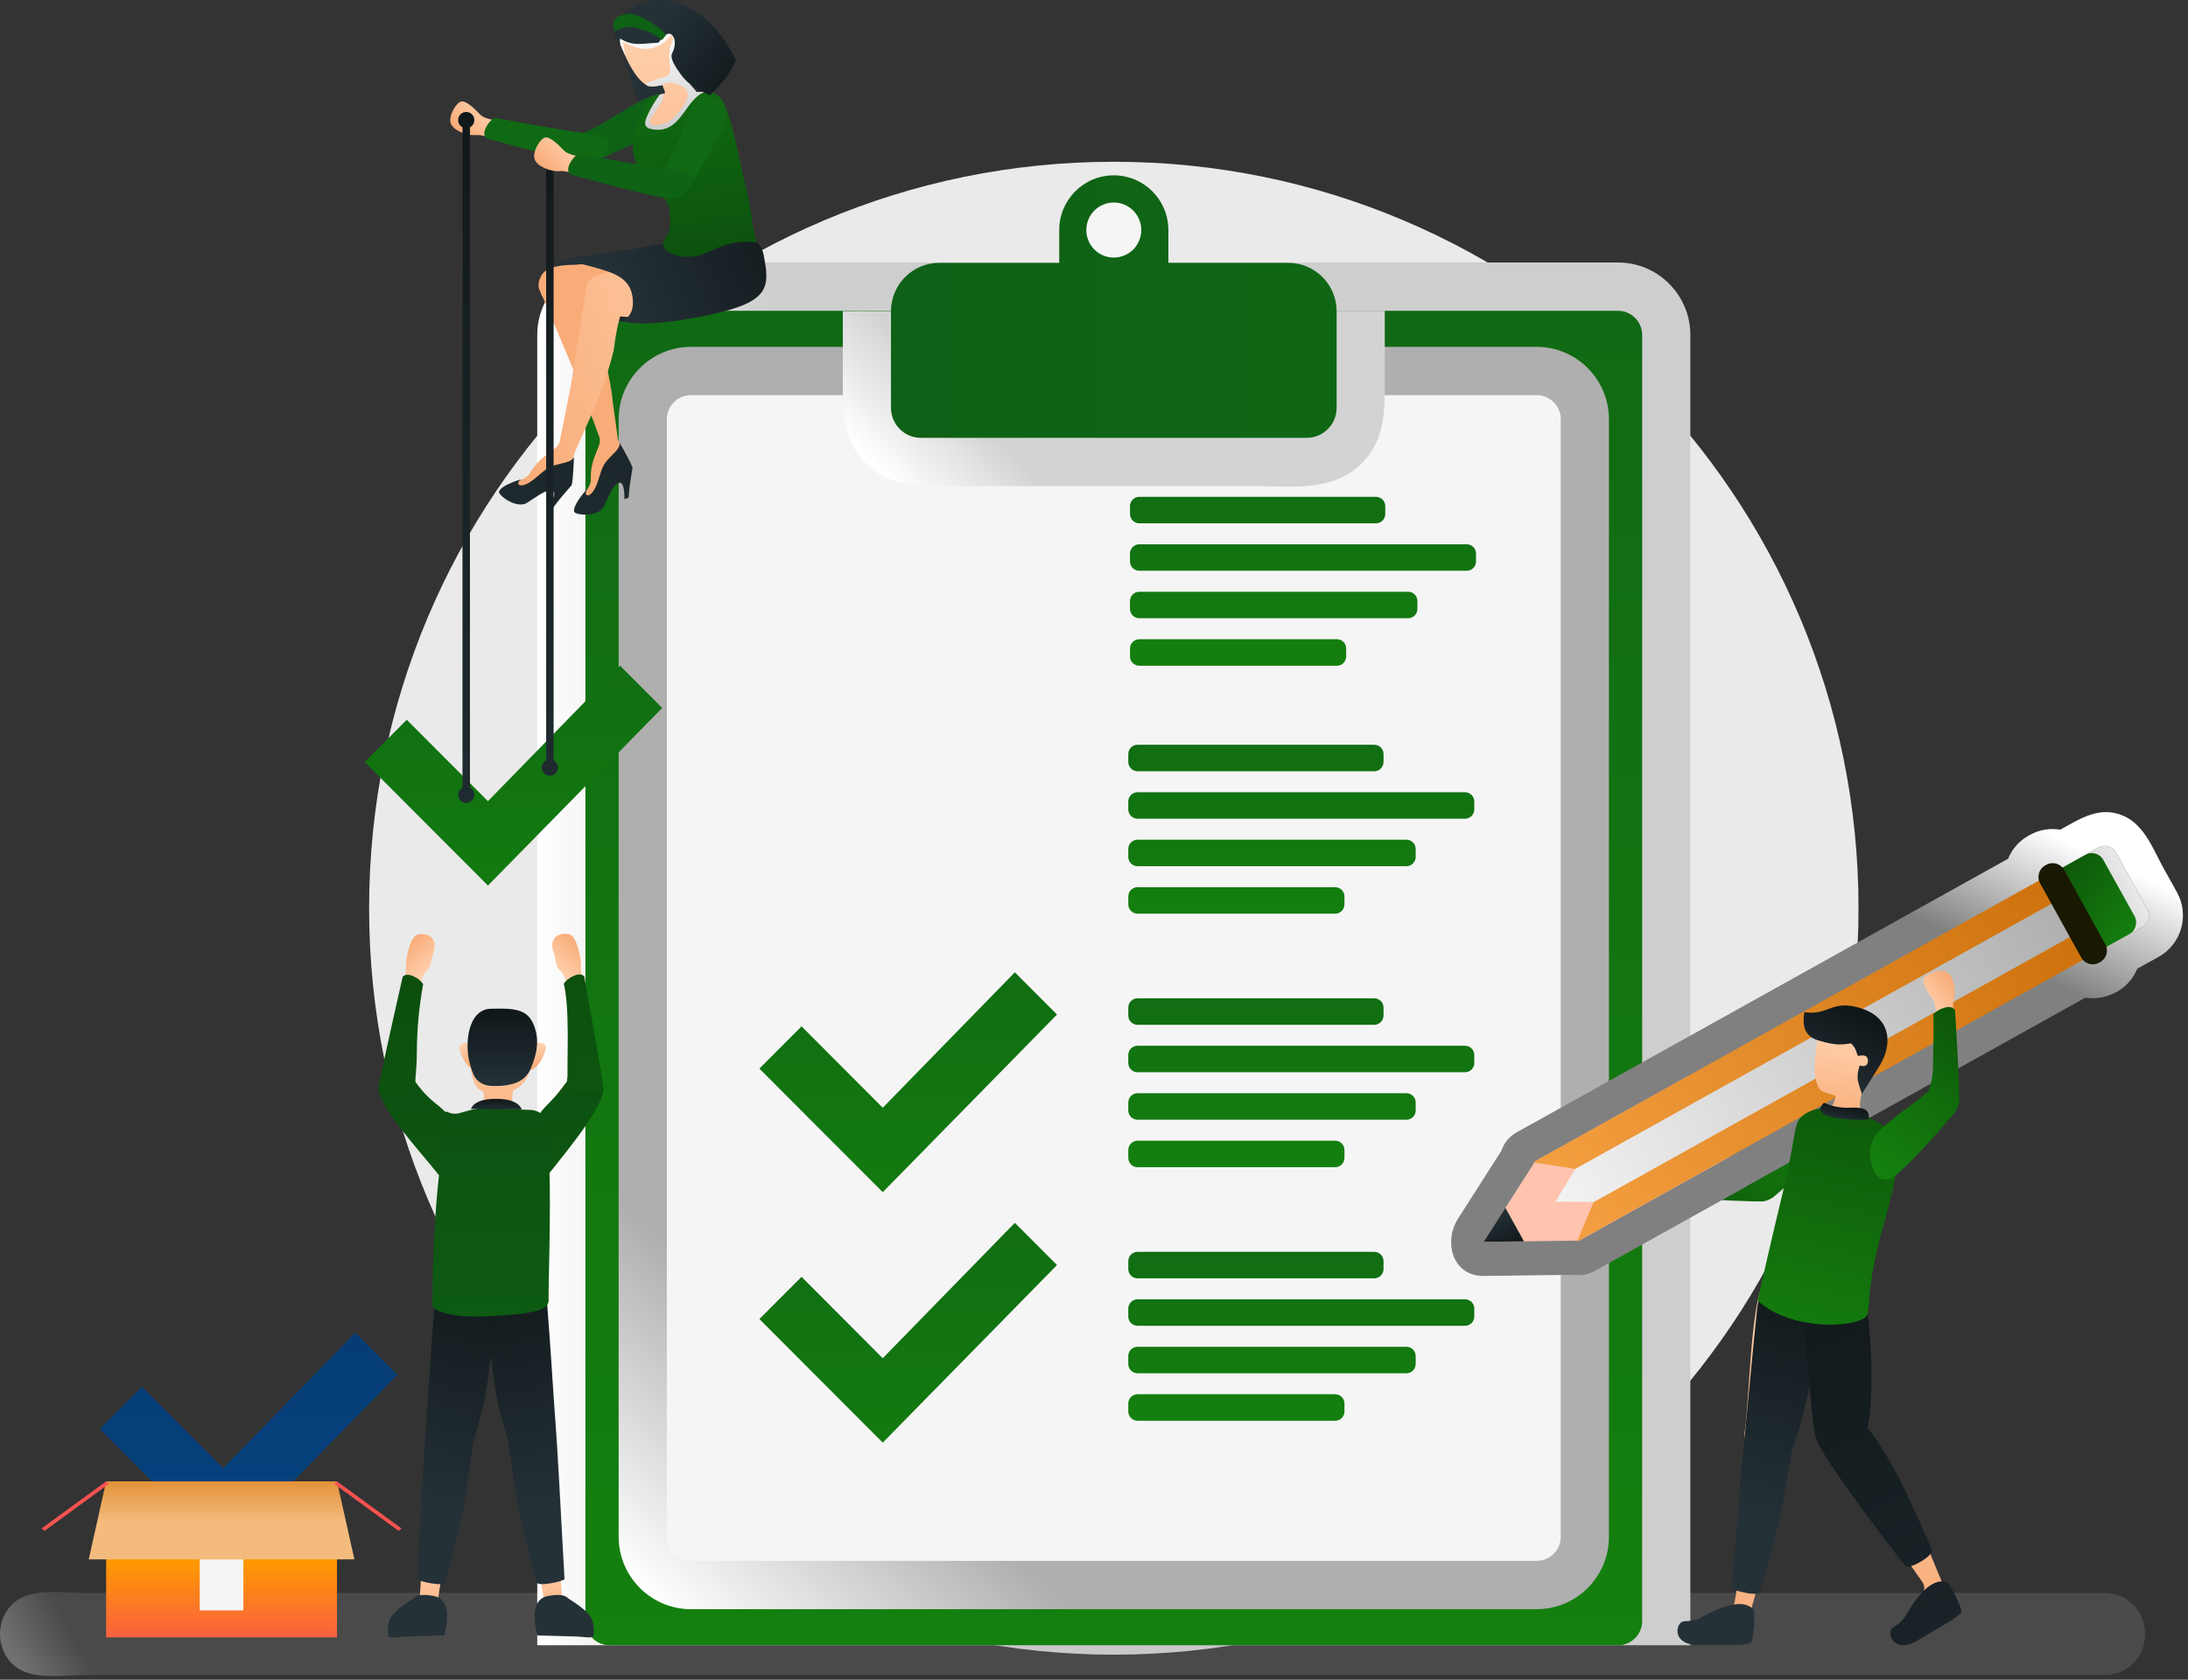 <svg width="392" height="301" viewBox="0 0 392 301" fill="none" xmlns="http://www.w3.org/2000/svg">
<rect x="0" y="0" width="392" height="301" fill="#333333" stroke="none"/>
<g clip-path="url(#clip0_700_5523)">
<path d="M199.549 296.515C125.862 296.515 66.13 236.624 66.13 162.752C66.13 88.879 125.862 28.989 199.549 28.989C273.233 28.989 332.969 88.88 332.969 162.752C332.969 236.625 273.231 296.515 199.549 296.515Z" fill="#EAEAEA"/>
<path style="mix-blend-mode:multiply" opacity="0.3" d="M0.025 292.201C4.171 291.524 8.833 291.972 13.038 291.972C12.886 294.871 13.509 297.838 14.918 300.168C10.831 300.168 5.302 301.285 2.106 298.072C0.556 296.51 -0.144 294.32 0.025 292.199V292.201ZM2.106 287.57C5.302 284.359 10.831 285.465 14.918 285.465C13.78 287.341 13.156 289.63 13.038 291.972C8.832 291.972 4.171 291.524 0.025 292.201C0.168 290.486 0.852 288.821 2.106 287.57ZM13.038 291.972C51.339 291.972 323.594 291.972 362.626 291.972C363.055 294.93 362.752 297.838 361.445 300.168C322.943 300.168 53.41 300.168 14.916 300.168C13.509 297.836 12.885 294.869 13.037 291.972H13.038ZM14.918 285.465C53.412 285.465 322.945 285.465 361.447 285.465C361.935 287.35 362.298 289.657 362.627 291.972C323.596 291.972 51.34 291.972 13.04 291.972C13.157 289.63 13.782 287.341 14.92 285.465H14.918ZM362.626 291.972C368.164 291.972 373.651 291.972 379.087 291.972C381.051 291.972 382.998 291.99 384.288 292.201C384.457 294.322 383.764 296.51 382.214 298.074C380.916 299.367 379.139 300.17 377.174 300.17C371.931 300.17 366.689 300.17 361.447 300.17C362.754 297.838 363.057 294.932 362.627 291.974L362.626 291.972ZM361.445 285.465C366.687 285.465 371.93 285.465 377.172 285.465C379.137 285.465 380.914 286.268 382.212 287.57C383.453 288.821 384.151 290.486 384.286 292.201C382.996 291.99 381.049 291.972 379.085 291.972C373.649 291.972 368.162 291.972 362.625 291.972C362.296 289.657 361.934 287.35 361.444 285.465H361.445Z" fill="url(#paint0_linear_700_5523)"/>
<path style="mix-blend-mode:multiply" d="M96.252 96.154C105.567 88.586 127.3 93.34 137.957 93.615C138.168 160.686 138.285 227.759 138.548 294.829C124.446 294.829 110.354 294.829 96.252 294.829C96.252 228.604 96.252 162.38 96.252 96.154ZM100.051 50.848C102.398 48.495 105.635 47.041 109.199 47.041C119.479 47.041 129.756 47.041 140.03 47.041C132.946 56.691 137.919 82.313 137.957 93.615C127.3 93.34 105.565 88.588 96.252 96.154C96.252 84.109 96.252 72.062 96.252 60.02C96.252 56.442 97.706 53.197 100.051 50.848ZM137.957 93.615C178.983 94.663 219.92 94.046 260.921 93.747C260.798 160.817 260.781 227.76 260.669 294.829C219.962 294.829 179.253 294.829 138.548 294.829C138.287 227.759 138.168 160.686 137.957 93.615ZM140.03 47.041C179.746 47.041 219.461 47.041 259.176 47.041C265.245 57.916 260.967 81.603 260.921 93.745C219.92 94.044 178.983 94.663 137.957 93.614C137.919 82.311 132.946 56.691 140.03 47.039V47.041ZM260.921 93.745C271.637 93.665 282.358 93.61 293.085 93.61C296.763 93.601 300.257 94.583 302.841 96.154C302.841 162.38 302.841 228.604 302.841 294.829C288.787 294.829 274.727 294.829 260.669 294.829C260.783 227.759 260.8 160.815 260.921 93.747V93.745ZM259.176 47.041C269.417 47.041 279.656 47.041 289.893 47.041C293.462 47.041 296.7 48.495 299.042 50.848C301.384 53.197 302.839 56.442 302.839 60.02C302.839 72.062 302.839 84.107 302.839 96.154C300.255 94.583 296.762 93.601 293.083 93.61C282.358 93.61 271.637 93.665 260.919 93.745C260.966 81.601 265.243 57.916 259.174 47.041H259.176Z" fill="url(#paint1_linear_700_5523)"/>
<path d="M294.211 290.503C294.211 292.877 292.269 294.829 289.895 294.829H109.2C106.831 294.829 104.884 292.877 104.884 290.503V60.02C104.884 57.641 106.831 55.694 109.2 55.694H289.895C292.269 55.694 294.211 57.641 294.211 60.02V290.503Z" fill="url(#paint2_linear_700_5523)"/>
<path style="mix-blend-mode:multiply" d="M110.838 246.003C118.924 251.945 138.168 248.246 147.287 247.997C147.287 258.078 143.15 279.399 149.496 288.364C140.923 288.364 132.351 288.364 123.784 288.364C120.215 288.364 116.978 286.91 114.635 284.557C112.293 282.208 110.838 278.964 110.838 275.384C110.838 265.591 110.838 255.797 110.838 246.002V246.003ZM110.838 99.361C118.972 92.977 138.049 96.974 147.287 97.227C147.287 147.481 147.287 197.744 147.287 247.997C138.168 248.246 118.924 251.943 110.838 246.003C110.838 197.122 110.838 148.243 110.838 99.361ZM114.635 65.965C116.978 63.612 120.215 62.158 123.784 62.158C132.351 62.158 140.923 62.158 149.496 62.158C143.864 70.093 147.287 88.295 147.287 97.227C138.049 96.974 118.972 92.977 110.838 99.361C110.838 91.286 110.838 83.213 110.838 75.138C110.838 71.559 112.292 68.314 114.635 65.965ZM147.287 247.997C181.255 247.071 215.297 248.061 249.273 247.933C249.282 258.243 249.282 268.555 249.282 278.873C249.282 282.558 248.735 285.908 247.183 288.362C214.619 288.362 182.056 288.362 149.496 288.362C143.148 279.396 147.287 258.076 147.287 247.996V247.997ZM147.287 97.227C181.078 98.135 214.89 97.632 248.7 97.354C249.18 147.587 249.261 197.726 249.273 247.933C215.297 248.059 181.255 247.071 147.287 247.997C147.287 197.744 147.287 147.481 147.287 97.227ZM149.496 62.158C182.054 62.158 214.619 62.158 247.183 62.158C251.103 71.934 248.704 87.094 248.7 97.354C214.89 97.632 181.078 98.135 147.287 97.227C147.287 88.295 143.866 70.093 149.496 62.158ZM249.273 247.933C260.576 247.921 277.294 251.225 288.255 246.002C288.255 255.795 288.255 265.589 288.255 275.384C288.255 278.964 286.805 282.208 284.463 284.557C282.12 286.91 278.884 288.364 275.309 288.364C265.936 288.364 256.556 288.364 247.183 288.364C248.733 285.91 249.282 282.559 249.282 278.875C249.282 268.557 249.282 258.244 249.273 247.935V247.933ZM248.7 97.354C258.679 97.268 268.667 97.21 278.647 97.21C282.369 97.21 285.761 97.852 288.255 99.361C288.255 148.243 288.255 197.122 288.255 246.003C277.294 251.226 260.576 247.921 249.273 247.935C249.261 197.728 249.18 147.588 248.7 97.356V97.354ZM247.183 62.158C256.556 62.158 265.936 62.158 275.309 62.158C278.882 62.158 282.118 63.612 284.463 65.965C286.805 68.314 288.255 71.559 288.255 75.138C288.255 83.213 288.255 91.286 288.255 99.361C285.761 97.852 282.368 97.21 278.647 97.21C268.668 97.21 258.68 97.268 248.7 97.354C248.704 87.094 251.103 71.934 247.183 62.158Z" fill="url(#paint3_linear_700_5523)"/>
<path d="M279.624 275.384C279.624 277.763 277.686 279.71 275.31 279.71H123.784C121.41 279.71 119.469 277.763 119.469 275.384V75.138C119.469 72.758 121.41 70.811 123.784 70.811H275.31C277.686 70.811 279.624 72.758 279.624 75.138V275.384Z" fill="#F5F5F5"/>
<path style="mix-blend-mode:multiply" d="M151 67.768C157.031 69.108 163.107 69.551 169.226 69.096C168.604 75.205 169.276 81.214 171.249 87.112C165.35 87.112 159.602 87.516 155.101 83.005C150.836 78.728 151.001 73.393 151.001 67.768H151ZM151 55.756C157.19 55.744 163.376 55.735 169.568 55.727C169.437 60.185 169.337 64.641 169.226 69.096C163.107 69.553 157.031 69.108 151 67.768C151 63.764 151 59.757 151 55.756ZM169.226 69.096C186.261 69.175 208.15 72.425 227.476 71.327C227.374 77.398 227.859 82.16 224.88 87.112C207.004 87.112 189.126 87.112 171.249 87.112C169.276 81.214 168.604 75.205 169.226 69.096ZM169.568 55.727C188.503 55.701 207.442 55.692 226.373 55.692C226.356 59.811 227.493 67.239 227.478 71.325C208.151 72.424 186.263 69.174 169.228 69.094C169.337 64.641 169.439 60.183 169.57 55.725L169.568 55.727ZM227.476 71.327C234.859 70.908 241.873 69.856 248.097 67.748C248.097 73.379 248.269 78.72 243.997 83.005C238.84 88.176 231.548 87.112 224.882 87.112C227.861 82.16 227.376 77.398 227.478 71.327H227.476ZM226.371 55.694C233.611 55.694 240.853 55.694 248.092 55.694C248.092 59.733 248.096 63.746 248.096 67.748C241.871 69.856 234.859 70.908 227.474 71.327C227.491 67.241 226.354 59.813 226.369 55.694H226.371Z" fill="url(#paint4_linear_700_5523)"/>
<path d="M239.467 55.756V70.811V73.1C239.467 76.05 237.06 78.459 234.118 78.459H203.732H195.362H164.977C162.036 78.459 159.629 76.05 159.629 73.1V70.811V55.756C159.629 50.995 163.511 47.103 168.26 47.103H189.769V41.222C189.769 35.811 194.149 31.42 199.547 31.42C204.944 31.42 209.324 35.811 209.324 41.222V47.103H230.833C235.582 47.103 239.465 50.995 239.465 55.756H239.467Z" fill="url(#paint5_linear_700_5523)"/>
<path d="M204.472 41.223C204.472 43.948 202.267 46.158 199.549 46.158C196.83 46.158 194.625 43.948 194.625 41.223C194.625 38.497 196.83 36.287 199.549 36.287C202.267 36.287 204.472 38.497 204.472 41.223Z" fill="#F5F5F5"/>
<path d="M158.152 258.523L136.051 236.374L143.603 228.806L158.152 243.392L181.819 219.127L189.371 226.695L158.152 258.523Z" fill="url(#paint6_linear_700_5523)"/>
<path d="M158.152 213.637L136.051 191.489L143.603 183.92L158.152 198.507L181.819 174.238L189.371 181.806L158.152 213.639V213.637Z" fill="url(#paint7_linear_700_5523)"/>
<path d="M248.181 92.115C248.181 93.027 247.435 93.78 246.526 93.78H204.106C203.196 93.78 202.45 93.027 202.45 92.115V90.696C202.45 89.779 203.196 89.031 204.106 89.031H246.526C247.435 89.031 248.181 89.779 248.181 90.696V92.115Z" fill="url(#paint8_linear_700_5523)"/>
<path d="M264.443 100.624C264.443 101.536 263.698 102.28 262.788 102.28H204.104C203.194 102.28 202.448 101.536 202.448 100.624V99.197C202.448 98.284 203.194 97.537 204.104 97.537H262.788C263.698 97.537 264.443 98.284 264.443 99.197V100.624Z" fill="url(#paint9_linear_700_5523)"/>
<path d="M253.941 109.129C253.941 110.041 253.199 110.788 252.289 110.788H204.104C203.194 110.788 202.448 110.041 202.448 109.129V107.704C202.448 106.793 203.194 106.045 204.104 106.045H252.289C253.199 106.045 253.941 106.793 253.941 107.704V109.129Z" fill="url(#paint10_linear_700_5523)"/>
<path d="M241.182 117.634C241.182 118.547 240.436 119.299 239.526 119.299H204.106C203.196 119.299 202.45 118.547 202.45 117.634V116.211C202.45 115.298 203.196 114.55 204.106 114.55H239.526C240.436 114.55 241.182 115.298 241.182 116.211V117.634Z" fill="url(#paint11_linear_700_5523)"/>
<path d="M247.873 136.546C247.873 137.459 247.127 138.211 246.218 138.211H203.797C202.887 138.211 202.142 137.459 202.142 136.546V135.127C202.142 134.21 202.887 133.462 203.797 133.462H246.218C247.127 133.462 247.873 134.21 247.873 135.127V136.546Z" fill="url(#paint12_linear_700_5523)"/>
<path d="M264.135 145.055C264.135 145.968 263.389 146.712 262.479 146.712H203.796C202.885 146.712 202.14 145.968 202.14 145.055V143.628C202.14 142.716 202.885 141.968 203.796 141.968H262.479C263.389 141.968 264.135 142.716 264.135 143.628V145.055Z" fill="url(#paint13_linear_700_5523)"/>
<path d="M253.633 153.56C253.633 154.472 252.891 155.219 251.981 155.219H203.796C202.885 155.219 202.14 154.472 202.14 153.56V152.136C202.14 151.223 202.885 150.475 203.796 150.475H251.981C252.891 150.475 253.633 151.223 253.633 152.136V153.56Z" fill="url(#paint14_linear_700_5523)"/>
<path d="M240.873 162.066C240.873 162.978 240.128 163.731 239.218 163.731H203.797C202.887 163.731 202.142 162.978 202.142 162.066V160.641C202.142 159.73 202.887 158.982 203.797 158.982H239.218C240.128 158.982 240.873 159.73 240.873 160.641V162.066Z" fill="url(#paint15_linear_700_5523)"/>
<path d="M247.873 181.98C247.873 182.893 247.127 183.645 246.218 183.645H203.797C202.887 183.645 202.142 182.893 202.142 181.98V180.561C202.142 179.644 202.887 178.896 203.797 178.896H246.218C247.127 178.896 247.873 179.644 247.873 180.561V181.98Z" fill="url(#paint16_linear_700_5523)"/>
<path d="M264.135 190.489C264.135 191.402 263.389 192.146 262.479 192.146H203.796C202.885 192.146 202.14 191.402 202.14 190.489V189.062C202.14 188.15 202.885 187.402 203.796 187.402H262.479C263.389 187.402 264.135 188.15 264.135 189.062V190.489Z" fill="url(#paint17_linear_700_5523)"/>
<path d="M253.633 198.994C253.633 199.906 252.891 200.653 251.981 200.653H203.796C202.885 200.653 202.14 199.906 202.14 198.994V197.57C202.14 196.657 202.885 195.909 203.796 195.909H251.981C252.891 195.909 253.633 196.657 253.633 197.57V198.994Z" fill="url(#paint18_linear_700_5523)"/>
<path d="M240.873 207.5C240.873 208.412 240.128 209.165 239.218 209.165H203.797C202.887 209.165 202.142 208.412 202.142 207.5V206.075C202.142 205.164 202.887 204.416 203.797 204.416H239.218C240.128 204.416 240.873 205.164 240.873 206.075V207.5Z" fill="url(#paint19_linear_700_5523)"/>
<path d="M247.873 227.414C247.873 228.326 247.127 229.079 246.218 229.079H203.797C202.887 229.079 202.142 228.326 202.142 227.414V225.995C202.142 225.078 202.887 224.33 203.797 224.33H246.218C247.127 224.33 247.873 225.078 247.873 225.995V227.414Z" fill="url(#paint20_linear_700_5523)"/>
<path d="M264.135 235.923C264.135 236.836 263.389 237.58 262.479 237.58H203.796C202.885 237.58 202.14 236.836 202.14 235.923V234.496C202.14 233.584 202.885 232.836 203.796 232.836H262.479C263.389 232.836 264.135 233.584 264.135 234.496V235.923Z" fill="url(#paint21_linear_700_5523)"/>
<path d="M253.633 244.428C253.633 245.34 252.891 246.087 251.981 246.087H203.796C202.885 246.087 202.14 245.34 202.14 244.428V243.004C202.14 242.091 202.885 241.343 203.796 241.343H251.981C252.891 241.343 253.633 242.091 253.633 243.004V244.428Z" fill="url(#paint22_linear_700_5523)"/>
<path d="M240.873 252.934C240.873 253.846 240.128 254.599 239.218 254.599H203.797C202.887 254.599 202.142 253.846 202.142 252.934V251.509C202.142 250.598 202.887 249.85 203.797 249.85H239.218C240.128 249.85 240.873 250.598 240.873 251.509V252.934Z" fill="url(#paint23_linear_700_5523)"/>
<path d="M87.42 158.693L65.32 136.545L72.872 128.982L87.42 143.568L111.087 119.299L118.64 126.862L87.42 158.695V158.693Z" fill="url(#paint24_linear_700_5523)"/>
<path d="M111.17 7.976C112.376 2.939 118.84 2.116 122.769 4.672C124.138 5.568 125.9 7.984 127.599 11.001C127.599 21.821 116.898 17.698 114.656 19.32C113.558 15.625 112.396 11.844 111.17 7.976Z" fill="url(#paint25_linear_700_5523)"/>
<path d="M114.888 48.595C117.046 50.919 118.8 58.236 111.655 57.629C104.512 57.02 99.75 55.491 99.379 51.007C99.132 48.019 99.715 46.584 101.132 46.702C104.234 46.523 112.731 46.271 114.888 48.595Z" fill="url(#paint26_linear_700_5523)"/>
<path d="M106.483 52.601C106.532 52.741 103.292 52.603 96.765 52.182C96.322 51.424 96.393 50.492 96.984 49.386C97.673 48.093 99.68 47.446 103.006 47.446C105.273 50.741 106.433 52.459 106.483 52.601Z" fill="url(#paint27_linear_700_5523)"/>
<path d="M103.006 47.446C106.36 47.396 126.442 42.676 130.007 44.403C129.899 48.19 131.372 52.093 122.589 53.868C109.167 56.603 102.951 55.55 102.525 55.211C102.554 55.211 102.579 55.185 102.621 55.173C102.487 55.144 102.469 55.173 102.525 55.211C102.469 55.228 102.41 55.261 102.36 55.279C102.692 50.056 102.908 47.446 103.006 47.446Z" fill="url(#paint28_linear_700_5523)"/>
<path d="M104.494 89.284C104.313 88.455 105.894 87.399 105.85 85.954C105.715 81.812 107.891 80.001 107.418 78.424C107.166 77.671 105.529 73.362 103.717 68.613C101.737 63.838 98.551 56.331 97.293 53.368C97.083 53.043 96.905 52.629 96.762 52.181L104.44 52.02C104.735 54.347 106.203 57.66 106.762 58.844C107.394 60.157 109.484 68.013 109.776 72.002C110.316 75.643 110.603 78.445 110.828 79.095C111.537 81.013 113.214 81.778 110.841 83.612C108.957 85.057 108.759 88.856 107.297 89.709C105.83 90.55 104.692 90.242 104.49 89.282L104.494 89.284Z" fill="url(#paint29_linear_700_5523)"/>
<path d="M113.313 83.858C113.023 85.661 112.842 86.866 112.769 87.475C112.734 87.762 112.684 88.327 112.617 89.166L111.875 89.471C111.894 86.54 111.269 85.782 110.001 87.198C108.733 88.617 108.785 88.207 110.156 85.964L113.313 83.86V83.858Z" fill="url(#paint30_linear_700_5523)"/>
<path d="M111.008 79.329C112.526 82.013 113.294 83.524 113.313 83.858C113.333 84.356 111.37 84.905 110.148 86.883C108.926 88.873 108.277 90.729 108.075 90.99C106.693 92.781 103.055 92.245 102.883 91.725C102.494 90.526 105.415 87.285 105.099 87.818C104.433 88.979 106.035 89.728 107.19 86.03C108.075 83.225 108.016 83.216 110.11 81.103C110.805 80.407 111.103 79.815 111.008 79.329Z" fill="url(#paint31_linear_700_5523)"/>
<path d="M113.385 53.75C113.435 53.891 112.063 54.783 109.269 56.429C106.277 54.257 104.87 52.551 105.049 51.308C105.235 50.052 106.857 49.149 109.912 48.596C112.179 51.892 113.337 53.61 113.385 53.752V53.75Z" fill="url(#paint32_linear_700_5523)"/>
<path d="M109.913 48.595C113.267 48.545 133.344 43.825 136.914 45.553C136.8 49.339 138.276 53.242 129.493 55.017C116.075 57.752 109.854 56.699 109.433 56.36C109.459 56.36 109.483 56.334 109.526 56.322C109.391 56.293 109.38 56.322 109.433 56.36C109.374 56.377 109.316 56.41 109.27 56.428C109.597 51.205 109.813 48.595 109.915 48.595H109.913Z" fill="url(#paint33_linear_700_5523)"/>
<path d="M92.054 86.892C92.337 86.094 94.232 86.039 94.962 84.787C97.032 81.197 99.834 80.816 100.255 79.227C100.439 78.45 101.325 73.928 102.29 68.935C103.128 63.835 104.38 55.774 104.874 52.593C104.865 52.203 104.932 51.76 105.051 51.309L111.656 55.239C110.682 57.373 110.177 60.96 110.03 62.262C109.875 63.71 107.506 71.486 105.65 75.03C104.192 78.401 102.953 80.937 102.806 81.608C102.397 83.611 103.417 85.153 100.432 85.449C98.073 85.677 95.901 88.796 94.211 88.744C92.525 88.68 91.717 87.814 92.054 86.894V86.892Z" fill="url(#paint34_linear_700_5523)"/>
<path d="M102.4 86.959C101.205 88.341 100.418 89.27 100.035 89.747C99.852 89.972 99.511 90.424 99.015 91.099L98.222 90.959C99.784 88.482 99.652 87.51 97.827 88.039C96.006 88.574 96.269 88.254 98.611 87.075L102.4 86.958V86.959Z" fill="url(#paint35_linear_700_5523)"/>
<path d="M102.832 81.894C102.703 84.978 102.559 86.667 102.4 86.96C102.16 87.399 100.195 86.825 98.119 87.856C96.033 88.896 94.502 90.121 94.195 90.239C92.075 91.033 89.272 88.65 89.4 88.117C89.704 86.892 93.893 85.684 93.341 85.971C92.165 86.605 93.13 88.088 96.059 85.561C98.293 83.647 98.246 83.609 101.132 82.929C102.087 82.704 102.655 82.358 102.834 81.894H102.832Z" fill="url(#paint36_linear_700_5523)"/>
<path d="M136.791 45.587C137.992 51.596 137.87 54.114 127.136 56.404C119.979 57.93 114.82 58.338 111.658 57.629C112.795 56.762 113.374 55.701 113.389 54.448C113.435 51.608 112.293 49.779 108.752 48.597C106.388 47.808 103.847 47.178 101.133 46.703C100.999 46.461 103.448 46.004 108.483 45.334C113.518 44.665 117.58 43.969 120.672 43.247C124.911 42.919 135.591 39.58 136.791 45.589V45.587Z" fill="url(#paint37_linear_700_5523)"/>
<path d="M88.485 24.872C87.092 24.351 85.963 24.131 85.102 24.212C83.774 24.33 81.266 23.447 80.769 22.142C80.272 20.8 81.679 18.505 82.561 18.209C83.429 17.901 85.093 19.536 85.991 20.498C86.545 21.096 87.798 21.49 89.754 21.682L88.485 24.872Z" fill="url(#paint38_linear_700_5523)"/>
<path d="M103.037 24.394C107.893 22.779 112.595 18.792 116.616 17.288C120.367 15.884 122.161 21.327 117.686 23.69C114.897 25.168 111.154 26.924 106.45 28.957C102.067 29.735 100.862 25.126 103.035 24.394H103.037Z" fill="url(#paint39_linear_700_5523)"/>
<path d="M87.145 24.79C86.631 24.323 86.634 23.615 87.154 22.668C87.53 21.987 88.007 21.468 88.583 21.109C92.647 21.862 96.725 22.582 100.821 23.272C107.025 24.304 110.119 24.055 108.879 26.45C108.356 27.452 107.678 28.959 105.035 29.047C103.508 29.087 97.543 27.666 87.145 24.788V24.79Z" fill="url(#paint40_linear_700_5523)"/>
<path d="M117.306 17.16C117.811 17.051 118.393 16.899 119.098 16.746C119.186 16.172 118.958 16.116 118.656 15.234C117.67 15.486 116.481 15.597 115.967 15.331C114.152 14.42 112.319 11.378 110.47 6.2C110.512 5.262 113.576 2.398 116.841 3.01C119.601 3.526 121.721 6.454 122.017 9.632C122.038 9.649 122.058 9.658 122.084 9.699C122.169 11.26 122.482 12.716 123.028 14.067C123.517 15.284 124.562 16.04 124.744 16.48C125.903 16.585 127.378 16.113 128.39 17.262C130.995 20.232 130.387 25.176 131.205 31.349C132.032 37.704 127.589 31.003 129.928 36.567C130.724 40.982 125.119 45.63 120.66 44.312C120.981 40.023 123.066 41.683 121.099 35.38C120.281 32.786 114.947 32.135 114.027 28.477C113.23 25.366 114.325 21.596 117.304 17.162L117.306 17.16Z" fill="url(#paint41_linear_700_5523)"/>
<path style="mix-blend-mode:multiply" d="M118.853 16.802C119.008 18.15 116.792 20.715 116.464 21.614C116.035 22.79 119.279 22.705 120.821 20.964C122.371 19.232 123.835 17.297 122.961 16.148C122.085 14.99 119.767 14.322 118.655 15.236C117.669 15.488 116.48 15.599 115.966 15.332C115.872 15.286 115.781 15.218 115.687 15.151C116.325 14.406 119.287 13.925 119.825 13.36C120.466 12.691 119.784 11.712 119.884 9.684C119.986 7.655 120.95 7.304 120.389 6.544C119.834 5.788 120.229 7.553 116.984 8.576C114.286 9.434 111.472 7.067 111.581 7.642C111.69 8.213 112.028 9.893 112.032 9.91C111.405 8.592 110.884 7.356 110.467 6.2C110.509 5.262 113.573 2.398 116.838 3.01C119.599 3.526 121.719 6.454 122.014 9.632C122.035 9.649 122.055 9.658 122.081 9.699C122.166 11.26 122.479 12.716 123.025 14.067C123.514 15.284 124.56 16.04 124.741 16.48C125.9 16.585 127.375 16.113 128.387 17.262C129.334 18.347 129.854 19.701 130.179 21.275C127.317 23.996 121.569 29.151 120.793 29.472C120.001 29.8 116.233 29.615 114.387 29.522C114.253 29.209 114.127 28.88 114.026 28.475C113.229 25.365 114.324 21.594 117.303 17.16C117.741 17.067 118.273 16.931 118.849 16.8L118.853 16.802Z" fill="url(#paint42_linear_700_5523)"/>
<path d="M133.621 33.495C134.77 37.939 134.899 41.895 135.51 43.221C135.928 44.138 133.322 41.999 127.262 45.012C122.362 47.446 118.189 44.995 118.816 43.441C119.439 41.89 120.215 42.204 120.046 38.903C119.891 35.62 118.942 35.582 114.948 30.723C112.296 27.478 112.99 22.959 117.029 17.169C117.074 17.16 117.485 17.052 118.26 16.846C117.314 18.176 116.591 19.378 116.093 20.455C115.327 22.073 115.123 23.108 117.606 23.252C121.024 23.471 122.363 20.033 124.091 18.105C125.822 16.17 127.202 15.874 128.854 17.323C130.868 19.105 132.469 29.056 133.619 33.492L133.621 33.495Z" fill="url(#paint43_linear_700_5523)"/>
<path d="M111.248 2.972C119.987 -4.822 129.208 4.455 131.801 10.869C130.182 14.114 129.673 14.516 127.216 17.06C124.182 15.767 122.926 14.659 121.962 13.316C121 11.977 119.922 10.393 120.444 9.488C120.953 8.592 121.22 6.844 120.233 6.146C119.885 5.89 119.384 6.079 118.729 6.712L117.966 7.647C118.195 7.629 117.263 7.699 115.168 7.854C112.019 8.092 111.121 6.608 111.063 7.031C111.029 7.314 111.066 7.631 111.171 7.977C109.552 6.136 109.579 4.468 111.248 2.974V2.972Z" fill="url(#paint44_linear_700_5523)"/>
<path d="M111.82 2.63C112.45 2.294 113.477 2.45 114.904 3.095C116.614 3.871 118.096 4.919 119.355 6.243L118.597 7.178C117.747 6.42 116.474 5.753 114.77 5.179C113.064 4.604 111.516 4.758 110.127 5.639C109.564 3.857 110.13 2.853 111.82 2.631V2.63Z" fill="url(#paint45_linear_700_5523)"/>
<path d="M84.195 142.431H82.859V21.519H84.195V142.431Z" fill="url(#paint46_linear_700_5523)"/>
<path d="M83.529 22.978C82.725 22.978 82.076 22.324 82.076 21.521C82.076 20.718 82.725 20.064 83.529 20.064C84.334 20.064 84.983 20.718 84.983 21.521C84.983 22.324 84.334 22.978 83.529 22.978Z" fill="url(#paint47_linear_700_5523)"/>
<path d="M83.529 143.89C82.725 143.89 82.076 143.239 82.076 142.433C82.076 141.626 82.725 140.976 83.529 140.976C84.334 140.976 84.983 141.626 84.983 142.433C84.983 143.239 84.334 143.89 83.529 143.89Z" fill="url(#paint48_linear_700_5523)"/>
<path d="M99.186 137.538H97.851V28.29H99.186V137.538Z" fill="url(#paint49_linear_700_5523)"/>
<path d="M98.519 29.743C97.71 29.743 97.061 29.093 97.061 28.29C97.061 27.483 97.71 26.827 98.519 26.827C99.32 26.827 99.969 27.481 99.969 28.29C99.969 29.093 99.32 29.743 98.519 29.743Z" fill="url(#paint50_linear_700_5523)"/>
<path d="M98.519 138.998C97.71 138.998 97.061 138.346 97.061 137.54C97.061 136.734 97.71 136.083 98.519 136.083C99.32 136.083 99.969 136.734 99.969 137.54C99.969 138.346 99.32 138.998 98.519 138.998Z" fill="url(#paint51_linear_700_5523)"/>
<path d="M103.518 31.327C102.125 30.806 100.994 30.586 100.129 30.668C98.806 30.785 96.294 29.902 95.802 28.598C95.299 27.255 96.712 24.96 97.594 24.664C98.462 24.356 100.123 25.991 101.024 26.954C101.574 27.551 102.828 27.945 104.783 28.137L103.519 31.327H103.518Z" fill="url(#paint52_linear_700_5523)"/>
<path d="M117.711 32.379C120.754 28.255 122.304 22.272 124.724 18.723C126.987 15.405 131.581 18.816 129.276 23.337C127.854 26.154 125.803 29.754 123.124 34.136C119.989 37.301 116.356 34.229 117.713 32.377L117.711 32.379Z" fill="url(#paint53_linear_700_5523)"/>
<path d="M102.177 31.247C101.66 30.78 101.662 30.072 102.185 29.125C102.561 28.444 103.036 27.924 103.609 27.566C107.672 28.319 111.752 29.039 115.848 29.73C122.052 30.761 125.145 30.512 123.909 32.907C123.383 33.909 122.707 35.416 120.065 35.505C118.534 35.544 112.57 34.124 102.175 31.245L102.177 31.247Z" fill="url(#paint54_linear_700_5523)"/>
<path d="M300.769 214.34C299.302 214.088 298.153 214.08 297.322 214.322C296.041 214.686 293.411 214.282 292.685 213.089C291.948 211.863 292.908 209.346 293.722 208.888C294.519 208.424 296.453 209.724 297.515 210.503C298.167 210.993 299.473 211.149 301.435 210.969L300.769 214.34Z" fill="url(#paint55_linear_700_5523)"/>
<path d="M312.577 211.272C316.117 207.557 318.342 203.477 321.468 200.54C324.397 197.794 332.207 199.998 328.982 203.903C326.98 206.345 323.204 209.899 317.659 214.567C313.916 216.967 310.995 212.937 312.577 211.272Z" fill="url(#paint56_linear_700_5523)"/>
<path d="M299.443 214.516C298.848 214.144 298.719 213.449 299.059 212.429C299.301 211.689 299.672 211.088 300.173 210.63C302.359 210.674 305.528 210.657 309.681 210.58C315.969 210.444 316.972 206.54 318.308 210.5C318.668 211.569 318.806 215.058 315.606 215.27C314.079 215.371 308.692 215.12 299.445 214.516H299.443Z" fill="url(#paint57_linear_700_5523)"/>
<path style="mix-blend-mode:multiply" d="M387.633 155.592C364.497 165.951 361.34 169.316 358.673 170.785C358.884 162.85 357.728 162.006 354.328 156.915C356.144 155.906 357.956 154.899 359.773 153.886C360.468 152.171 361.74 150.691 363.456 149.737C363.54 149.691 363.634 149.636 363.722 149.594C365.362 148.682 367.28 148.368 369.12 148.682C372.744 146.662 376.23 144.352 380.461 146.206C384.229 147.862 385.758 152.223 387.633 155.594V155.592ZM379.238 177.741C377.417 178.747 375.45 179.071 373.608 178.781C369.672 180.97 365.731 183.166 361.799 185.359C359.683 176.946 358.63 172.283 358.671 170.787C361.338 169.316 364.495 165.953 387.631 155.594C388.432 157.039 389.233 158.493 390.041 159.929C392.295 164.019 390.825 169.195 386.749 171.46C385.472 172.175 384.191 172.885 382.91 173.595C382.211 175.315 380.945 176.792 379.235 177.742L379.238 177.741ZM358.673 170.785C336.421 182.15 320.214 192.904 299.032 204.51C297.12 205.557 295.038 206.542 292.82 207.497C292.98 201.464 296.907 191.771 295.213 189.831C314.919 178.858 334.617 167.885 354.328 156.913C357.728 162.004 358.884 162.849 358.673 170.783V170.785ZM361.801 185.357C345.694 194.327 329.582 203.293 313.48 212.254C313.302 212.373 313.126 212.486 312.939 212.588C307.908 215.385 302.888 218.191 297.862 220.989C296.192 218.133 292.61 214.314 292.821 207.499C295.038 206.544 297.12 205.558 299.033 204.512C320.214 192.904 336.423 182.152 358.675 170.787C358.633 172.283 359.687 176.948 361.802 185.359L361.801 185.357ZM292.821 207.497C281.357 212.424 271.35 219.421 261.213 218.39C263.809 214.33 266.406 210.265 268.997 206.204C269.452 204.839 270.374 203.665 271.698 202.93C279.536 198.562 287.375 194.201 295.213 189.833C296.907 191.773 292.98 201.464 292.82 207.499L292.821 207.497ZM297.862 220.987C293.824 223.235 289.787 225.483 285.754 227.73C284.726 228.301 283.608 228.554 282.515 228.498C282.298 228.489 282.085 228.472 281.874 228.448C276.547 228.519 271.211 228.583 265.884 228.65C260.162 228.735 258.61 222.474 261.215 218.388C271.352 219.42 281.359 212.423 292.823 207.495C292.612 214.31 296.194 218.13 297.863 220.985L297.862 220.987Z" fill="url(#paint58_linear_700_5523)"/>
<path d="M274.912 208.17L302.103 193.031L309.98 207.239L282.793 222.391L282.758 222.32L265.809 222.536L274.954 208.229L274.912 208.17Z" fill="#FFC3AE"/>
<path d="M375.91 151.892C377.048 151.259 378.489 151.681 379.121 152.818L384.708 162.904C385.332 164.036 384.927 165.489 383.794 166.114L376.297 170.28C375.168 170.913 373.727 170.499 373.095 169.368L367.507 159.278C366.879 158.138 367.288 156.693 368.426 156.068L375.91 151.894V151.892Z" fill="url(#paint59_linear_700_5523)"/>
<path style="mix-blend-mode:multiply" d="M373.636 153.167L375.911 151.892C377.048 151.259 378.49 151.681 379.122 152.818L384.709 162.904C385.332 164.036 384.929 165.489 383.795 166.114L381.506 167.386C382.635 166.753 383.048 165.308 382.424 164.176L376.823 154.09C376.195 152.95 374.753 152.536 373.633 153.169L373.636 153.167Z" fill="url(#paint60_linear_700_5523)"/>
<path d="M274.658 208.272L279.921 205.349L366.362 157.208L368.654 161.342L371.955 167.303L374.243 171.436L287.8 219.564L282.541 222.496L285.508 215.432L278.596 215.385L282.212 209.473L274.66 208.274L274.658 208.272Z" fill="url(#paint61_linear_700_5523)"/>
<path d="M273.033 222.451L265.809 222.536L269.703 216.443L273.033 222.451Z" fill="url(#paint62_linear_700_5523)"/>
<path style="mix-blend-mode:multiply" d="M282.211 209.471L368.654 161.338L371.954 167.3L285.506 215.428L278.594 215.382L282.211 209.469V209.471Z" fill="url(#paint63_linear_700_5523)"/>
<path d="M366.615 154.972C367.744 154.343 369.185 154.749 369.817 155.89L377.185 169.195C377.817 170.323 377.404 171.769 376.275 172.398L376.073 172.513C374.939 173.146 373.503 172.732 372.871 171.596L365.503 158.29C364.871 157.153 365.284 155.714 366.421 155.08L366.615 154.974V154.972Z" fill="#191801"/>
<path d="M312.541 256.752C313.304 253.478 313.578 232.804 316.111 229.746C319.751 230.772 323.883 230.279 323.482 239.252C322.888 252.968 319.984 258.481 319.988 258.532C314.998 257.445 312.516 256.851 312.541 256.752Z" fill="url(#paint64_linear_700_5523)"/>
<path d="M301.791 292.496C301.964 291.66 303.806 289.906 305.251 289.906C308.871 289.906 310.633 288.464 310.83 286.834C310.905 286.04 312.397 277.928 312.645 272.849C312.755 267.681 312.503 259.975 312.54 256.751C312.499 256.498 314.981 257.09 319.987 258.53C319.321 260.781 319.329 263.832 319.364 265.137C319.414 266.594 316.911 278.137 315.575 281.91C314.61 285.46 313.738 288.139 313.686 288.828C313.564 290.868 314.795 293.023 311.883 293.741C309.578 294.299 305.869 293.829 304.191 294.016C302.513 294.194 301.595 293.453 301.788 292.495L301.791 292.496Z" fill="url(#paint65_linear_700_5523)"/>
<path d="M322.754 254.546C321.98 257.182 321.389 259.075 320.985 260.224C320.603 262.527 320.086 265.56 319.435 269.32C318.78 273.081 317.382 278.446 315.242 285.413C314.871 285.677 314.066 285.69 312.827 285.447C311.591 285.211 310.732 284.944 310.248 284.645C311.485 269.389 312.271 260.162 312.608 256.961C313.114 252.162 313.956 242.326 314.842 234.244C315.622 227.106 326.472 230.791 326.261 237.374C324.696 246.183 323.528 251.907 322.756 254.546H322.754Z" fill="url(#paint66_linear_700_5523)"/>
<path d="M325.98 256.911C326.25 253.557 323.477 233.065 325.533 229.672C329.284 230.144 333.295 229.047 334.223 237.982C335.66 251.633 333.599 257.516 333.608 257.566C328.517 257.228 325.975 257.01 325.98 256.911Z" fill="url(#paint67_linear_700_5523)"/>
<path d="M339.779 292.657C339.399 291.905 340.343 290.791 341.472 289.89C344.308 287.634 345.311 284.968 344.456 283.565C344.023 282.896 341.352 279.145 338.396 275.005C335.277 270.89 327.868 259.61 325.9 257.061C325.712 256.886 328.024 255.803 332.832 253.812C333.709 255.987 335.605 258.371 336.449 259.373C337.393 260.483 343.828 272.962 345.118 276.755C346.563 280.134 348.018 283.922 348.405 284.496C349.571 286.17 351.872 287.091 350.039 289.464C348.577 291.341 344.388 292.575 343.192 293.774C341.986 294.957 340.224 293.537 339.777 292.657H339.779Z" fill="url(#paint68_linear_700_5523)"/>
<path d="M334.507 234.472C335.211 239.851 335.414 245.412 335.211 250.135C335.076 253.284 334.842 255.219 334.507 255.939C334.932 256.119 336.133 257.832 338.109 261.077C340.087 264.323 342.784 269.933 346.202 277.911C345.888 278.632 345.056 279.353 343.708 280.074C342.359 280.796 341.528 280.931 341.213 280.479C331.144 267.369 325.84 259.733 325.3 257.566C324.49 254.318 323.546 240.119 323.142 235.793C322.738 231.466 332.042 233.368 334.538 234.242" fill="url(#paint69_linear_700_5523)"/>
<path d="M314.915 233.066C316.065 227.783 317.565 221.311 319.415 213.646C322.263 201.874 320.889 200.869 324.029 199.256C327.169 197.638 332.715 198.91 335.247 200.473C339.238 202.949 342.296 202.428 337.688 218.67C334.592 229.601 335.042 232.947 334.612 235.423C334.183 237.894 321.126 238.896 314.915 233.066Z" fill="url(#paint70_linear_700_5523)"/>
<path d="M346.723 183.014C346.903 181.052 346.751 179.741 346.267 179.084C345.492 178.02 344.195 176.076 344.666 175.281C345.121 174.466 347.627 173.508 348.855 174.251C350.042 174.978 350.439 177.613 350.074 178.899C349.832 179.735 349.836 180.887 350.086 182.355L346.723 183.014Z" fill="url(#paint71_linear_700_5523)"/>
<path d="M350.27 199.289C345.605 204.841 342.05 208.619 339.613 210.621C335.707 213.845 333.524 206.007 336.271 203.084C339.209 199.948 343.285 197.735 346.996 194.194C348.66 192.605 352.677 195.542 350.27 199.289Z" fill="url(#paint72_linear_700_5523)"/>
<path d="M350.978 197.228C350.759 200.438 347.277 200.291 346.207 199.933C342.262 198.581 346.165 197.584 346.309 191.28C346.399 187.116 346.424 183.94 346.384 181.753C346.842 181.254 347.44 180.882 348.18 180.636C349.2 180.301 349.892 180.432 350.258 181.029C350.84 190.296 351.08 195.696 350.978 197.228Z" fill="url(#paint73_linear_700_5523)"/>
<path d="M328.062 198.622C328.307 198.089 328.728 197.291 328.88 196.366C327.889 196.113 326.304 195.613 325.985 195.131C324.825 193.463 324.827 189.924 325.989 184.509C326.469 183.707 330.527 182.659 333.111 184.755C335.286 186.534 335.748 190.121 334.502 193.054C334.511 193.079 334.528 193.094 334.528 193.142C333.86 194.559 333.441 195.99 333.271 197.439C333.128 198.74 333.517 199.441 333.57 199.91C334.152 200.139 327.345 198.576 328.062 198.62V198.622Z" fill="url(#paint74_linear_700_5523)"/>
<path d="M329.267 200.379C327.211 200.08 326.138 199.499 326.048 198.63C326.227 198.325 326.415 198.037 326.612 197.767C326.916 197.362 327.11 198.013 329.173 198.359C331.238 198.714 332.103 198.292 333.573 198.621C334.558 198.844 334.956 199.501 334.77 200.599C333.154 200.746 331.32 200.671 329.267 200.379Z" fill="url(#paint75_linear_700_5523)"/>
<path d="M331.634 186.977C330.201 187.112 329.329 187.543 325.664 186.411C322.983 185.579 322.95 183.275 323.265 181.384C327.737 182.017 328.099 179.06 333.32 180.653C338.8 182.33 339.157 187.085 336.73 191.019C335.927 192.325 334.872 193.995 333.57 196.03C333.369 195.478 333.157 194.796 332.929 193.984C332.704 193.173 332.784 192.158 333.169 190.942C334.154 191.219 334.651 190.932 334.657 190.083C334.662 189.235 334.079 188.953 332.903 189.239C332.575 188.855 332.692 187.975 331.634 186.979V186.977Z" fill="url(#paint76_linear_700_5523)"/>
<path d="M314.087 288.389C314.585 288.947 314.181 293.49 313.759 294.297C313.4 295.018 307.716 294.719 304.257 294.774C300.784 294.812 300.047 292.584 300.801 291.207C301.559 289.851 302.45 291.211 305.222 289.622C307.987 288.063 312.218 286.318 314.089 288.388L314.087 288.389Z" fill="url(#paint77_linear_700_5523)"/>
<path d="M348.686 283.506C349.393 283.734 351.349 287.85 351.399 288.762C351.458 289.565 346.409 292.206 343.459 294.018C340.492 295.826 338.723 294.28 338.672 292.707C338.638 291.154 340.096 291.872 341.681 289.091C343.265 286.335 346.022 282.677 348.686 283.504V283.506Z" fill="url(#paint78_linear_700_5523)"/>
<path d="M39.983 278.224L17.892 256.075L25.435 248.504L39.983 263.09L63.654 238.822L71.203 246.393L39.983 278.226V278.224Z" fill="url(#paint79_linear_700_5523)"/>
<path d="M60.373 293.417H19.014V265.464H60.373V293.417Z" fill="url(#paint80_linear_700_5523)"/>
<path d="M63.496 279.441H15.896L19.015 265.464H60.374L63.496 279.441Z" fill="url(#paint81_linear_700_5523)"/>
<path d="M19.52 265.907L7.965 274.337L7.459 273.889L19.014 265.464L19.52 265.907Z" fill="url(#paint82_linear_700_5523)"/>
<path d="M60.373 265.464L71.928 273.889L71.422 274.337L59.867 265.907L60.373 265.464Z" fill="url(#paint83_linear_700_5523)"/>
<path d="M43.603 288.58H35.782V279.441H43.603V288.58Z" fill="#F5F5F5"/>
<path d="M100.3 280.353L100.684 286.362L97.476 286.977L96.579 281.21L100.3 280.351V280.353Z" fill="url(#paint84_linear_700_5523)"/>
<path d="M96.263 293.066C95.21 288.762 95.875 286.401 98.257 285.984C101.83 285.363 102.236 286.465 102.736 288.786C103.072 290.333 103.299 291.825 103.423 293.265L96.263 293.066Z" fill="url(#paint85_linear_700_5523)"/>
<path d="M97.936 232.499C98.593 240.604 99.17 250.465 99.546 255.273C99.793 258.481 100.325 267.726 101.14 283.011C100.651 283.295 99.784 283.539 98.543 283.741C97.295 283.949 96.492 283.916 96.133 283.639C94.183 276.614 92.933 271.213 92.383 267.436C91.835 263.657 91.399 260.611 91.076 258.296C90.705 257.138 90.168 255.231 89.465 252.574C88.421 248.585 87.636 240.114 87.114 235.377C87.08 228.79 97.356 225.347 97.938 232.496L97.936 232.499Z" fill="url(#paint86_linear_700_5523)"/>
<path d="M101.773 286.42C103.739 287.637 105.037 288.677 105.667 289.539C106.611 290.831 106.409 292.927 106.275 293.265C106.14 293.603 103.953 293.282 103.426 293.265C102.904 293.248 100.919 286.805 101.774 286.42H101.773Z" fill="url(#paint87_linear_700_5523)"/>
<path d="M79.306 281.211L78.408 286.979L75.201 286.363L75.584 280.354L79.306 281.213V281.211Z" fill="url(#paint88_linear_700_5523)"/>
<path d="M72.457 293.265C72.582 291.825 72.814 290.333 73.147 288.786C73.653 286.467 74.048 285.363 77.623 285.984C80.005 286.401 80.671 288.761 79.62 293.066L72.457 293.265Z" fill="url(#paint89_linear_700_5523)"/>
<path d="M88.773 235.381C88.251 240.118 87.467 248.589 86.414 252.578C85.715 255.235 85.178 257.141 84.803 258.3C84.482 260.615 84.047 263.661 83.497 267.438C82.951 271.217 81.705 276.618 79.754 283.642C79.388 283.92 78.586 283.952 77.344 283.745C76.097 283.542 75.228 283.298 74.74 283.014C75.555 267.731 76.088 258.484 76.342 255.275C76.713 250.468 77.286 240.605 77.947 232.503C78.532 225.353 88.799 228.798 88.773 235.384V235.381Z" fill="url(#paint90_linear_700_5523)"/>
<path d="M72.46 293.265C71.936 293.282 69.749 293.602 69.615 293.265C69.48 292.927 69.278 290.831 70.222 289.538C70.852 288.677 72.149 287.637 74.112 286.42C74.971 286.805 72.986 293.248 72.46 293.265Z" fill="url(#paint91_linear_700_5523)"/>
<path d="M87.461 191.558C85.54 192.392 84.04 191.773 82.964 189.699C81.889 187.626 82.155 186.695 83.765 186.907C84.464 186.715 85.697 188.265 87.461 191.558Z" fill="url(#paint92_linear_700_5523)"/>
<path d="M96.329 186.907C97.942 186.695 98.209 187.626 97.13 189.699C96.056 191.773 94.56 192.392 92.637 191.558C94.401 188.265 95.632 186.715 96.329 186.907Z" fill="url(#paint93_linear_700_5523)"/>
<path d="M101.573 177.345C101.373 175.571 100.974 174.435 100.373 173.939C99.411 173.127 99.639 171.919 99.32 171.134C97.904 167.643 100.719 167.001 102.067 167.449C103.374 167.889 104.187 171.907 104.078 173.11C104.003 173.892 104.229 174.915 104.757 176.177L101.575 177.343L101.573 177.345Z" fill="url(#paint94_linear_700_5523)"/>
<path d="M108.076 194.748C108.623 197.735 101.914 205.831 98.413 210.242C95.45 213.96 92.331 201.124 96.229 200.279C97.683 197.878 98.585 197.972 101.602 193.754C101.383 191.178 107.4 191.042 108.076 194.748Z" fill="url(#paint95_linear_700_5523)"/>
<path d="M108.056 194.405C108.457 197.29 102.802 195.448 101.706 195.203C101.612 193.005 101.731 188.683 101.714 184.885C101.692 180.963 101.456 178.095 101.007 176.282C101.36 175.758 101.877 175.325 102.553 174.98C103.488 174.505 104.195 174.5 104.673 174.963C106.738 186.543 107.866 193.022 108.056 194.403V194.405Z" fill="url(#paint96_linear_700_5523)"/>
<path d="M72.061 176.237C72.589 174.976 72.814 173.952 72.736 173.171C72.627 171.966 73.444 167.948 74.75 167.509C76.095 167.062 78.91 167.703 77.493 171.194C77.177 171.98 77.405 173.188 76.44 174C75.84 174.494 75.439 175.632 75.239 177.408L72.061 176.238V176.237Z" fill="url(#paint97_linear_700_5523)"/>
<path d="M74.375 193.813C77.396 198.031 79.129 197.937 80.582 200.337C84.48 201.183 81.362 214.019 78.399 210.296C74.896 205.89 67.358 197.794 67.905 194.807C68.58 191.101 74.594 191.236 74.375 193.813Z" fill="url(#paint98_linear_700_5523)"/>
<path d="M72.146 175.024C72.621 174.558 73.327 174.565 74.262 175.041C74.942 175.387 75.459 175.822 75.812 176.342C75.082 180.387 74.708 184.371 74.687 188.291C74.666 192.089 74.371 193.066 74.278 195.262C73.182 195.507 67.522 197.349 67.922 194.464C68.114 193.083 69.52 186.603 72.144 175.024H72.146Z" fill="url(#paint99_linear_700_5523)"/>
<path d="M77.465 234.244C77.493 225.182 77.907 217.123 78.708 210.067C79.311 204.773 79.007 200.751 79.927 199.157C82.409 200.424 82.979 198.419 88.023 198.553C91.011 198.638 93.096 198.899 94.589 198.879C99.439 198.814 98.259 204.718 98.416 208.875C98.732 217.165 98.209 231.108 98.294 232.92C98.378 234.732 95.905 235.421 87.993 235.851C82.723 236.144 79.214 235.607 77.465 234.242V234.244Z" fill="url(#paint100_linear_700_5523)"/>
<path d="M89.93 182.457C93.217 182.255 96.252 181.768 95.518 189.116C94.781 196.459 90.022 196.215 86.718 195.588C83.405 194.964 84.344 186.945 84.367 186.607C84.522 184.156 86.638 182.664 89.93 182.458V182.457Z" fill="url(#paint101_linear_700_5523)"/>
<path d="M92.022 194.9C91.643 196.582 91.803 198.3 91.812 198.277C91.82 198.262 90.112 198.197 86.687 198.083L86.675 195.949C85.154 192.889 92.444 193.021 92.022 194.902V194.9Z" fill="url(#paint102_linear_700_5523)"/>
<path d="M84.367 198.714C84.878 197.512 86.385 196.911 88.885 196.911C91.386 196.911 92.924 197.546 93.504 198.816L84.367 198.714Z" fill="url(#paint103_linear_700_5523)"/>
<path d="M87.94 180.766C92.075 180.673 94.472 180.774 95.627 183.659C96.782 186.544 96.098 189.118 95.054 191.556C94.068 193.837 91.779 194.658 88.396 194.616C85.008 194.569 84.612 192.06 84.227 190.779C83.145 187.179 83.801 180.855 87.94 180.766Z" fill="url(#paint104_linear_700_5523)"/>
</g>
<defs>
<linearGradient id="paint0_linear_700_5523" x1="2.835" y1="297.491" x2="12.582" y2="292.078" gradientUnits="userSpaceOnUse">
<stop stop-color="white"/>
<stop offset="1" stop-color="#808080"/>
</linearGradient>
<linearGradient id="paint1_linear_700_5523" x1="96.254" y1="294.826" x2="138.546" y2="294.826" gradientUnits="userSpaceOnUse">
<stop stop-color="white"/>
<stop offset="1" stop-color="#CECECE"/>
</linearGradient>
<linearGradient id="paint2_linear_700_5523" x1="104.54" y1="756.469" x2="104.54" y2="-48.685" gradientUnits="userSpaceOnUse">
<stop stop-color="#1CAB04"/>
<stop offset="1" stop-color="#0E6016"/>
</linearGradient>
<linearGradient id="paint3_linear_700_5523" x1="114.639" y1="284.563" x2="147.374" y2="248.079" gradientUnits="userSpaceOnUse">
<stop stop-color="white"/>
<stop offset="1" stop-color="#AFAFAF"/>
</linearGradient>
<linearGradient id="paint4_linear_700_5523" x1="155.445" y1="82.184" x2="169.168" y2="68.721" gradientUnits="userSpaceOnUse">
<stop stop-color="white"/>
<stop offset="1" stop-color="#D3D3D3"/>
</linearGradient>
<linearGradient id="paint5_linear_700_5523" x1="151.061" y1="31.079" x2="280.885" y2="31.079" gradientUnits="userSpaceOnUse">
<stop stop-color="#0E6016"/>
<stop offset="1" stop-color="#106A14"/>
</linearGradient>
<linearGradient id="paint6_linear_700_5523" x1="189.709" y1="170.325" x2="189.709" y2="430.402" gradientUnits="userSpaceOnUse">
<stop stop-color="#0E6016"/>
<stop offset="1" stop-color="#1CAB04"/>
</linearGradient>
<linearGradient id="paint7_linear_700_5523" x1="189.709" y1="125.433" x2="189.709" y2="385.545" gradientUnits="userSpaceOnUse">
<stop stop-color="#0E6016"/>
<stop offset="1" stop-color="#1CAB04"/>
</linearGradient>
<linearGradient id="paint8_linear_700_5523" x1="248.52" y1="66.765" x2="248.52" y2="192.598" gradientUnits="userSpaceOnUse">
<stop stop-color="#0E6016"/>
<stop offset="1" stop-color="#1CAB04"/>
</linearGradient>
<linearGradient id="paint9_linear_700_5523" x1="264.798" y1="66.782" x2="264.798" y2="192.511" gradientUnits="userSpaceOnUse">
<stop stop-color="#0E6016"/>
<stop offset="1" stop-color="#1CAB04"/>
</linearGradient>
<linearGradient id="paint10_linear_700_5523" x1="254.285" y1="66.799" x2="254.285" y2="192.512" gradientUnits="userSpaceOnUse">
<stop stop-color="#0E6016"/>
<stop offset="1" stop-color="#1CAB04"/>
</linearGradient>
<linearGradient id="paint11_linear_700_5523" x1="241.529" y1="66.747" x2="241.529" y2="192.598" gradientUnits="userSpaceOnUse">
<stop stop-color="#0E6016"/>
<stop offset="1" stop-color="#1CAB04"/>
</linearGradient>
<linearGradient id="paint12_linear_700_5523" x1="248.212" y1="111.196" x2="248.212" y2="237.03" gradientUnits="userSpaceOnUse">
<stop stop-color="#0E6016"/>
<stop offset="1" stop-color="#1CAB04"/>
</linearGradient>
<linearGradient id="paint13_linear_700_5523" x1="264.489" y1="111.213" x2="264.489" y2="236.943" gradientUnits="userSpaceOnUse">
<stop stop-color="#0E6016"/>
<stop offset="1" stop-color="#1CAB04"/>
</linearGradient>
<linearGradient id="paint14_linear_700_5523" x1="253.976" y1="111.23" x2="253.976" y2="236.944" gradientUnits="userSpaceOnUse">
<stop stop-color="#0E6016"/>
<stop offset="1" stop-color="#1CAB04"/>
</linearGradient>
<linearGradient id="paint15_linear_700_5523" x1="241.221" y1="111.179" x2="241.221" y2="237.029" gradientUnits="userSpaceOnUse">
<stop stop-color="#0E6016"/>
<stop offset="1" stop-color="#1CAB04"/>
</linearGradient>
<linearGradient id="paint16_linear_700_5523" x1="248.212" y1="156.63" x2="248.212" y2="282.464" gradientUnits="userSpaceOnUse">
<stop stop-color="#0E6016"/>
<stop offset="1" stop-color="#1CAB04"/>
</linearGradient>
<linearGradient id="paint17_linear_700_5523" x1="264.489" y1="156.647" x2="264.489" y2="282.377" gradientUnits="userSpaceOnUse">
<stop stop-color="#0E6016"/>
<stop offset="1" stop-color="#1CAB04"/>
</linearGradient>
<linearGradient id="paint18_linear_700_5523" x1="253.976" y1="156.664" x2="253.976" y2="282.378" gradientUnits="userSpaceOnUse">
<stop stop-color="#0E6016"/>
<stop offset="1" stop-color="#1CAB04"/>
</linearGradient>
<linearGradient id="paint19_linear_700_5523" x1="241.221" y1="156.613" x2="241.221" y2="282.463" gradientUnits="userSpaceOnUse">
<stop stop-color="#0E6016"/>
<stop offset="1" stop-color="#1CAB04"/>
</linearGradient>
<linearGradient id="paint20_linear_700_5523" x1="248.212" y1="202.064" x2="248.212" y2="327.898" gradientUnits="userSpaceOnUse">
<stop stop-color="#0E6016"/>
<stop offset="1" stop-color="#1CAB04"/>
</linearGradient>
<linearGradient id="paint21_linear_700_5523" x1="264.489" y1="202.081" x2="264.489" y2="327.811" gradientUnits="userSpaceOnUse">
<stop stop-color="#0E6016"/>
<stop offset="1" stop-color="#1CAB04"/>
</linearGradient>
<linearGradient id="paint22_linear_700_5523" x1="253.976" y1="202.098" x2="253.976" y2="327.812" gradientUnits="userSpaceOnUse">
<stop stop-color="#0E6016"/>
<stop offset="1" stop-color="#1CAB04"/>
</linearGradient>
<linearGradient id="paint23_linear_700_5523" x1="241.221" y1="202.047" x2="241.221" y2="327.897" gradientUnits="userSpaceOnUse">
<stop stop-color="#0E6016"/>
<stop offset="1" stop-color="#1CAB04"/>
</linearGradient>
<linearGradient id="paint24_linear_700_5523" x1="118.989" y1="70.503" x2="118.989" y2="330.58" gradientUnits="userSpaceOnUse">
<stop stop-color="#0E6016"/>
<stop offset="1" stop-color="#1CAB04"/>
</linearGradient>
<linearGradient id="paint25_linear_700_5523" x1="132.505" y1="10.104" x2="129.696" y2="16.641" gradientUnits="userSpaceOnUse">
<stop stop-color="#101719"/>
<stop offset="1" stop-color="#243137"/>
</linearGradient>
<linearGradient id="paint26_linear_700_5523" x1="120.869" y1="56.502" x2="106.256" y2="62.067" gradientUnits="userSpaceOnUse">
<stop stop-color="#101719"/>
<stop offset="1" stop-color="#243137"/>
</linearGradient>
<linearGradient id="paint27_linear_700_5523" x1="717.953" y1="348.423" x2="638.734" y2="311.337" gradientUnits="userSpaceOnUse">
<stop stop-color="#FFD1AE"/>
<stop offset="1" stop-color="#F9AC78"/>
</linearGradient>
<linearGradient id="paint28_linear_700_5523" x1="631.038" y1="275.149" x2="569.65" y2="246.421" gradientUnits="userSpaceOnUse">
<stop stop-color="#FFD1AE"/>
<stop offset="1" stop-color="#F9AC78"/>
</linearGradient>
<linearGradient id="paint29_linear_700_5523" x1="676.006" y1="18.48" x2="602.811" y2="27.142" gradientUnits="userSpaceOnUse">
<stop stop-color="#FFD1AE"/>
<stop offset="1" stop-color="#F9AC78"/>
</linearGradient>
<linearGradient id="paint30_linear_700_5523" x1="142.755" y1="13.808" x2="95.093" y2="128.721" gradientUnits="userSpaceOnUse">
<stop stop-color="#101719"/>
<stop offset="1" stop-color="#243137"/>
</linearGradient>
<linearGradient id="paint31_linear_700_5523" x1="141.805" y1="16.075" x2="96.102" y2="126.249" gradientUnits="userSpaceOnUse">
<stop stop-color="#101719"/>
<stop offset="1" stop-color="#243137"/>
</linearGradient>
<linearGradient id="paint32_linear_700_5523" x1="135.972" y1="47.555" x2="87.078" y2="64.385" gradientUnits="userSpaceOnUse">
<stop stop-color="#FFD1AE"/>
<stop offset="1" stop-color="#F9AC78"/>
</linearGradient>
<linearGradient id="paint33_linear_700_5523" x1="137.646" y1="52.141" x2="89.2" y2="68.816" gradientUnits="userSpaceOnUse">
<stop stop-color="#FFD1AE"/>
<stop offset="1" stop-color="#F9AC78"/>
</linearGradient>
<linearGradient id="paint34_linear_700_5523" x1="145.001" y1="72.095" x2="94.88" y2="89.339" gradientUnits="userSpaceOnUse">
<stop stop-color="#FFD1AE"/>
<stop offset="1" stop-color="#F9AC78"/>
</linearGradient>
<linearGradient id="paint35_linear_700_5523" x1="162.779" y1="43.834" x2="61.743" y2="116.014" gradientUnits="userSpaceOnUse">
<stop stop-color="#101719"/>
<stop offset="1" stop-color="#243137"/>
</linearGradient>
<linearGradient id="paint36_linear_700_5523" x1="161.208" y1="45.547" x2="67.089" y2="112.777" gradientUnits="userSpaceOnUse">
<stop stop-color="#101719"/>
<stop offset="1" stop-color="#243137"/>
</linearGradient>
<linearGradient id="paint37_linear_700_5523" x1="148.092" y1="49.926" x2="113.977" y2="62.933" gradientUnits="userSpaceOnUse">
<stop stop-color="#101719"/>
<stop offset="1" stop-color="#243137"/>
</linearGradient>
<linearGradient id="paint38_linear_700_5523" x1="84.448" y1="16.04" x2="79.482" y2="20.631" gradientUnits="userSpaceOnUse">
<stop stop-color="#FFD1AE"/>
<stop offset="1" stop-color="#F9AC78"/>
</linearGradient>
<linearGradient id="paint39_linear_700_5523" x1="-322.341" y1="406.797" x2="-287.359" y2="375.597" gradientUnits="userSpaceOnUse">
<stop stop-color="#0B490D"/>
<stop offset="1" stop-color="#0E6215"/>
</linearGradient>
<linearGradient id="paint40_linear_700_5523" x1="-67.508" y1="660.644" x2="-54.187" y2="608.5" gradientUnits="userSpaceOnUse">
<stop stop-color="#0B490D"/>
<stop offset="1" stop-color="#106A14"/>
</linearGradient>
<linearGradient id="paint41_linear_700_5523" x1="109.683" y1="5.137" x2="116.761" y2="52.465" gradientUnits="userSpaceOnUse">
<stop stop-color="#FFD1AE"/>
<stop offset="1" stop-color="#F9AC78"/>
</linearGradient>
<linearGradient id="paint42_linear_700_5523" x1="132.055" y1="31.702" x2="127.891" y2="3.894" gradientUnits="userSpaceOnUse">
<stop stop-color="#AFAFAF"/>
<stop offset="1" stop-color="white"/>
</linearGradient>
<linearGradient id="paint43_linear_700_5523" x1="137.666" y1="54.46" x2="130.9" y2="9.244" gradientUnits="userSpaceOnUse">
<stop stop-color="#0B490D"/>
<stop offset="1" stop-color="#116F12"/>
</linearGradient>
<linearGradient id="paint44_linear_700_5523" x1="137.252" y1="10.485" x2="121.621" y2="-0.674" gradientUnits="userSpaceOnUse">
<stop stop-color="#101719"/>
<stop offset="1" stop-color="#243137"/>
</linearGradient>
<linearGradient id="paint45_linear_700_5523" x1="138.183" y1="57.367" x2="113.626" y2="11.974" gradientUnits="userSpaceOnUse">
<stop stop-color="#0B490D"/>
<stop offset="1" stop-color="#0E6215"/>
</linearGradient>
<linearGradient id="paint46_linear_700_5523" x1="84.533" y1="11.766" x2="84.533" y2="184.17" gradientUnits="userSpaceOnUse">
<stop stop-color="#101719"/>
<stop offset="1" stop-color="#243137"/>
</linearGradient>
<linearGradient id="paint47_linear_700_5523" x1="85.328" y1="11.766" x2="85.328" y2="184.169" gradientUnits="userSpaceOnUse">
<stop stop-color="#101719"/>
<stop offset="1" stop-color="#243137"/>
</linearGradient>
<linearGradient id="paint48_linear_700_5523" x1="85.328" y1="11.765" x2="85.328" y2="184.17" gradientUnits="userSpaceOnUse">
<stop stop-color="#101719"/>
<stop offset="1" stop-color="#243137"/>
</linearGradient>
<linearGradient id="paint49_linear_700_5523" x1="99.535" y1="11.766" x2="99.535" y2="184.17" gradientUnits="userSpaceOnUse">
<stop stop-color="#101719"/>
<stop offset="1" stop-color="#243137"/>
</linearGradient>
<linearGradient id="paint50_linear_700_5523" x1="100.311" y1="11.766" x2="100.311" y2="184.169" gradientUnits="userSpaceOnUse">
<stop stop-color="#101719"/>
<stop offset="1" stop-color="#243137"/>
</linearGradient>
<linearGradient id="paint51_linear_700_5523" x1="100.311" y1="11.765" x2="100.311" y2="184.17" gradientUnits="userSpaceOnUse">
<stop stop-color="#101719"/>
<stop offset="1" stop-color="#243137"/>
</linearGradient>
<linearGradient id="paint52_linear_700_5523" x1="99.482" y1="22.495" x2="94.516" y2="27.086" gradientUnits="userSpaceOnUse">
<stop stop-color="#FFD1AE"/>
<stop offset="1" stop-color="#F9AC78"/>
</linearGradient>
<linearGradient id="paint53_linear_700_5523" x1="-4.882" y1="566.62" x2="5.248" y2="522.916" gradientUnits="userSpaceOnUse">
<stop stop-color="#0B490D"/>
<stop offset="1" stop-color="#106A14"/>
</linearGradient>
<linearGradient id="paint54_linear_700_5523" x1="-52.473" y1="667.047" x2="-39.152" y2="614.92" gradientUnits="userSpaceOnUse">
<stop stop-color="#0B490D"/>
<stop offset="1" stop-color="#0E6315"/>
</linearGradient>
<linearGradient id="paint55_linear_700_5523" x1="295.124" y1="206.686" x2="291.314" y2="211.799" gradientUnits="userSpaceOnUse">
<stop stop-color="#FFD1AE"/>
<stop offset="1" stop-color="#F9AC78"/>
</linearGradient>
<linearGradient id="paint56_linear_700_5523" x1="305.48" y1="223.213" x2="329.746" y2="204.324" gradientUnits="userSpaceOnUse">
<stop stop-color="#0E570A"/>
<stop offset="1" stop-color="#14800E"/>
</linearGradient>
<linearGradient id="paint57_linear_700_5523" x1="307.157" y1="224.112" x2="328.759" y2="207.293" gradientUnits="userSpaceOnUse">
<stop stop-color="#0E570A"/>
<stop offset="1" stop-color="#14800E"/>
</linearGradient>
<linearGradient id="paint58_linear_700_5523" x1="368.4" y1="149.783" x2="358.051" y2="171.551" gradientUnits="userSpaceOnUse">
<stop stop-color="white"/>
<stop offset="1" stop-color="#808080"/>
</linearGradient>
<linearGradient id="paint59_linear_700_5523" x1="374.288" y1="148.485" x2="388.728" y2="159.335" gradientUnits="userSpaceOnUse">
<stop stop-color="#0E570A"/>
<stop offset="1" stop-color="#14800E"/>
</linearGradient>
<linearGradient id="paint60_linear_700_5523" x1="362.084" y1="159.508" x2="383.757" y2="147.493" gradientUnits="userSpaceOnUse">
<stop stop-color="#AFAFAF"/>
<stop offset="1" stop-color="white"/>
</linearGradient>
<linearGradient id="paint61_linear_700_5523" x1="275.931" y1="207.169" x2="388.734" y2="144.682" gradientUnits="userSpaceOnUse">
<stop stop-color="#F39E40"/>
<stop offset="1" stop-color="#C46700"/>
</linearGradient>
<linearGradient id="paint62_linear_700_5523" x1="267.179" y1="225.723" x2="263.835" y2="219.707" gradientUnits="userSpaceOnUse">
<stop stop-color="#101719"/>
<stop offset="1" stop-color="#243137"/>
</linearGradient>
<linearGradient id="paint63_linear_700_5523" x1="372.855" y1="167.192" x2="263.905" y2="227.543" gradientUnits="userSpaceOnUse">
<stop stop-color="#AFAFAF"/>
<stop offset="1" stop-color="white"/>
</linearGradient>
<linearGradient id="paint64_linear_700_5523" x1="323.694" y1="229.565" x2="328.344" y2="281.862" gradientUnits="userSpaceOnUse">
<stop stop-color="#FFD1AE"/>
<stop offset="1" stop-color="#F9AC78"/>
</linearGradient>
<linearGradient id="paint65_linear_700_5523" x1="358.546" y1="270.736" x2="306.55" y2="297.365" gradientUnits="userSpaceOnUse">
<stop stop-color="#FFD1AE"/>
<stop offset="1" stop-color="#F9AC78"/>
</linearGradient>
<linearGradient id="paint66_linear_700_5523" x1="316.014" y1="226.172" x2="305.069" y2="270.359" gradientUnits="userSpaceOnUse">
<stop stop-color="#101719"/>
<stop offset="1" stop-color="#243137"/>
</linearGradient>
<linearGradient id="paint67_linear_700_5523" x1="331.961" y1="228.941" x2="344.034" y2="278.838" gradientUnits="userSpaceOnUse">
<stop stop-color="#FFD1AE"/>
<stop offset="1" stop-color="#F9AC78"/>
</linearGradient>
<linearGradient id="paint68_linear_700_5523" x1="371.975" y1="239.585" x2="347.116" y2="294.242" gradientUnits="userSpaceOnUse">
<stop stop-color="#FFD1AE"/>
<stop offset="1" stop-color="#F9AC78"/>
</linearGradient>
<linearGradient id="paint69_linear_700_5523" x1="309.661" y1="224.182" x2="377.182" y2="372.105" gradientUnits="userSpaceOnUse">
<stop stop-color="#101719"/>
<stop offset="1" stop-color="#243137"/>
</linearGradient>
<linearGradient id="paint70_linear_700_5523" x1="322.814" y1="190.037" x2="310.914" y2="241.353" gradientUnits="userSpaceOnUse">
<stop stop-color="#0D550A"/>
<stop offset="1" stop-color="#14800E"/>
</linearGradient>
<linearGradient id="paint71_linear_700_5523" x1="342.475" y1="176.677" x2="347.594" y2="172.9" gradientUnits="userSpaceOnUse">
<stop stop-color="#FFD1AE"/>
<stop offset="1" stop-color="#F9AC78"/>
</linearGradient>
<linearGradient id="paint72_linear_700_5523" x1="358.906" y1="187.112" x2="339.892" y2="211.294" gradientUnits="userSpaceOnUse">
<stop stop-color="#0E560A"/>
<stop offset="1" stop-color="#14800E"/>
</linearGradient>
<linearGradient id="paint73_linear_700_5523" x1="359.804" y1="188.791" x2="342.885" y2="210.312" gradientUnits="userSpaceOnUse">
<stop stop-color="#0D560A"/>
<stop offset="1" stop-color="#14800E"/>
</linearGradient>
<linearGradient id="paint74_linear_700_5523" x1="325.937" y1="184.083" x2="323.698" y2="201.389" gradientUnits="userSpaceOnUse">
<stop stop-color="#FFD1AE"/>
<stop offset="1" stop-color="#F9AC78"/>
</linearGradient>
<linearGradient id="paint75_linear_700_5523" x1="326.04" y1="197.27" x2="325.416" y2="200.004" gradientUnits="userSpaceOnUse">
<stop stop-color="#101719"/>
<stop offset="1" stop-color="#243137"/>
</linearGradient>
<linearGradient id="paint76_linear_700_5523" x1="325.094" y1="178.112" x2="318.507" y2="191.858" gradientUnits="userSpaceOnUse">
<stop stop-color="#101719"/>
<stop offset="1" stop-color="#243137"/>
</linearGradient>
<linearGradient id="paint77_linear_700_5523" x1="314.994" y1="237.197" x2="305.835" y2="274.186" gradientUnits="userSpaceOnUse">
<stop stop-color="#101719"/>
<stop offset="1" stop-color="#243137"/>
</linearGradient>
<linearGradient id="paint78_linear_700_5523" x1="312.628" y1="236.21" x2="368.603" y2="358.82" gradientUnits="userSpaceOnUse">
<stop stop-color="#101719"/>
<stop offset="1" stop-color="#243137"/>
</linearGradient>
<linearGradient id="paint79_linear_700_5523" x1="71.553" y1="190.002" x2="71.553" y2="450.149" gradientUnits="userSpaceOnUse">
<stop stop-color="#013366"/>
<stop offset="1" stop-color="#1462B3"/>
</linearGradient>
<linearGradient id="paint80_linear_700_5523" x1="18.664" y1="296.954" x2="18.664" y2="279.718" gradientUnits="userSpaceOnUse">
<stop stop-color="#F75250"/>
<stop offset="1" stop-color="#FF9900"/>
</linearGradient>
<linearGradient id="paint81_linear_700_5523" x1="15.557" y1="272.761" x2="15.557" y2="259.504" gradientUnits="userSpaceOnUse">
<stop stop-color="#F3BB7D"/>
<stop offset="1" stop-color="#D77100"/>
</linearGradient>
<linearGradient id="paint82_linear_700_5523" x1="11.604" y1="268.642" x2="20.363" y2="258.713" gradientUnits="userSpaceOnUse">
<stop stop-color="#F75250"/>
<stop offset="1" stop-color="#F75250"/>
</linearGradient>
<linearGradient id="paint83_linear_700_5523" x1="67.79" y1="268.642" x2="59.031" y2="258.713" gradientUnits="userSpaceOnUse">
<stop stop-color="#F75250"/>
<stop offset="1" stop-color="#F75250"/>
</linearGradient>
<linearGradient id="paint84_linear_700_5523" x1="100.413" y1="278.593" x2="102.2" y2="291.779" gradientUnits="userSpaceOnUse">
<stop stop-color="#FFD1AE"/>
<stop offset="1" stop-color="#F9AC78"/>
</linearGradient>
<linearGradient id="paint85_linear_700_5523" x1="83.393" y1="235.465" x2="98.218" y2="272.855" gradientUnits="userSpaceOnUse">
<stop stop-color="#101719"/>
<stop offset="1" stop-color="#243137"/>
</linearGradient>
<linearGradient id="paint86_linear_700_5523" x1="97.047" y1="224.407" x2="106.761" y2="268.891" gradientUnits="userSpaceOnUse">
<stop stop-color="#101719"/>
<stop offset="1" stop-color="#243137"/>
</linearGradient>
<linearGradient id="paint87_linear_700_5523" x1="94.787" y1="237.819" x2="103.685" y2="273.806" gradientUnits="userSpaceOnUse">
<stop stop-color="#101719"/>
<stop offset="1" stop-color="#243137"/>
</linearGradient>
<linearGradient id="paint88_linear_700_5523" x1="75.471" y1="278.593" x2="73.683" y2="291.779" gradientUnits="userSpaceOnUse">
<stop stop-color="#FFD1AE"/>
<stop offset="1" stop-color="#F9AC78"/>
</linearGradient>
<linearGradient id="paint89_linear_700_5523" x1="92.489" y1="235.465" x2="77.664" y2="272.838" gradientUnits="userSpaceOnUse">
<stop stop-color="#101719"/>
<stop offset="1" stop-color="#243137"/>
</linearGradient>
<linearGradient id="paint90_linear_700_5523" x1="78.834" y1="224.407" x2="69.12" y2="268.891" gradientUnits="userSpaceOnUse">
<stop stop-color="#101719"/>
<stop offset="1" stop-color="#243137"/>
</linearGradient>
<linearGradient id="paint91_linear_700_5523" x1="81.099" y1="237.836" x2="72.201" y2="273.806" gradientUnits="userSpaceOnUse">
<stop stop-color="#101719"/>
<stop offset="1" stop-color="#243137"/>
</linearGradient>
<linearGradient id="paint92_linear_700_5523" x1="87.744" y1="187.129" x2="87.744" y2="191.11" gradientUnits="userSpaceOnUse">
<stop stop-color="#FFD1AE"/>
<stop offset="1" stop-color="#F9AC78"/>
</linearGradient>
<linearGradient id="paint93_linear_700_5523" x1="92.354" y1="187.129" x2="92.354" y2="191.11" gradientUnits="userSpaceOnUse">
<stop stop-color="#FFD1AE"/>
<stop offset="1" stop-color="#F9AC78"/>
</linearGradient>
<linearGradient id="paint94_linear_700_5523" x1="96.047" y1="170.723" x2="100.478" y2="165.889" gradientUnits="userSpaceOnUse">
<stop stop-color="#FFD1AE"/>
<stop offset="1" stop-color="#F9AC78"/>
</linearGradient>
<linearGradient id="paint95_linear_700_5523" x1="108.387" y1="172.212" x2="108.387" y2="250.782" gradientUnits="userSpaceOnUse">
<stop stop-color="#0B490D"/>
<stop offset="1" stop-color="#0F6315"/>
</linearGradient>
<linearGradient id="paint96_linear_700_5523" x1="108.407" y1="158.488" x2="108.407" y2="281.051" gradientUnits="userSpaceOnUse">
<stop stop-color="#0C4C0D"/>
<stop offset="1" stop-color="#106A14"/>
</linearGradient>
<linearGradient id="paint97_linear_700_5523" x1="80.769" y1="170.775" x2="76.338" y2="165.958" gradientUnits="userSpaceOnUse">
<stop stop-color="#FFD1AE"/>
<stop offset="1" stop-color="#F9AC78"/>
</linearGradient>
<linearGradient id="paint98_linear_700_5523" x1="82.704" y1="172.229" x2="82.704" y2="250.781" gradientUnits="userSpaceOnUse">
<stop stop-color="#0B490D"/>
<stop offset="1" stop-color="#0F6415"/>
</linearGradient>
<linearGradient id="paint99_linear_700_5523" x1="76.144" y1="158.488" x2="76.144" y2="281.033" gradientUnits="userSpaceOnUse">
<stop stop-color="#0C4C0C"/>
<stop offset="1" stop-color="#0E6215"/>
</linearGradient>
<linearGradient id="paint100_linear_700_5523" x1="98.844" y1="160.287" x2="98.844" y2="270.217" gradientUnits="userSpaceOnUse">
<stop stop-color="#0B490D"/>
<stop offset="1" stop-color="#0E6216"/>
</linearGradient>
<linearGradient id="paint101_linear_700_5523" x1="95.943" y1="182.249" x2="95.943" y2="204.505" gradientUnits="userSpaceOnUse">
<stop stop-color="#FFD1AE"/>
<stop offset="1" stop-color="#F9AC78"/>
</linearGradient>
<linearGradient id="paint102_linear_700_5523" x1="90.749" y1="182.578" x2="93.889" y2="204.867" gradientUnits="userSpaceOnUse">
<stop stop-color="#FFD1AE"/>
<stop offset="1" stop-color="#F9AC78"/>
</linearGradient>
<linearGradient id="paint103_linear_700_5523" x1="93.854" y1="196.942" x2="93.854" y2="199.192" gradientUnits="userSpaceOnUse">
<stop stop-color="#101719"/>
<stop offset="1" stop-color="#243137"/>
</linearGradient>
<linearGradient id="paint104_linear_700_5523" x1="96.547" y1="180.813" x2="96.547" y2="194.571" gradientUnits="userSpaceOnUse">
<stop stop-color="#101719"/>
<stop offset="1" stop-color="#243137"/>
</linearGradient>
<clipPath id="clip0_700_5523">
<rect width="392" height="301" fill="white"/>
</clipPath>
</defs>
</svg>
